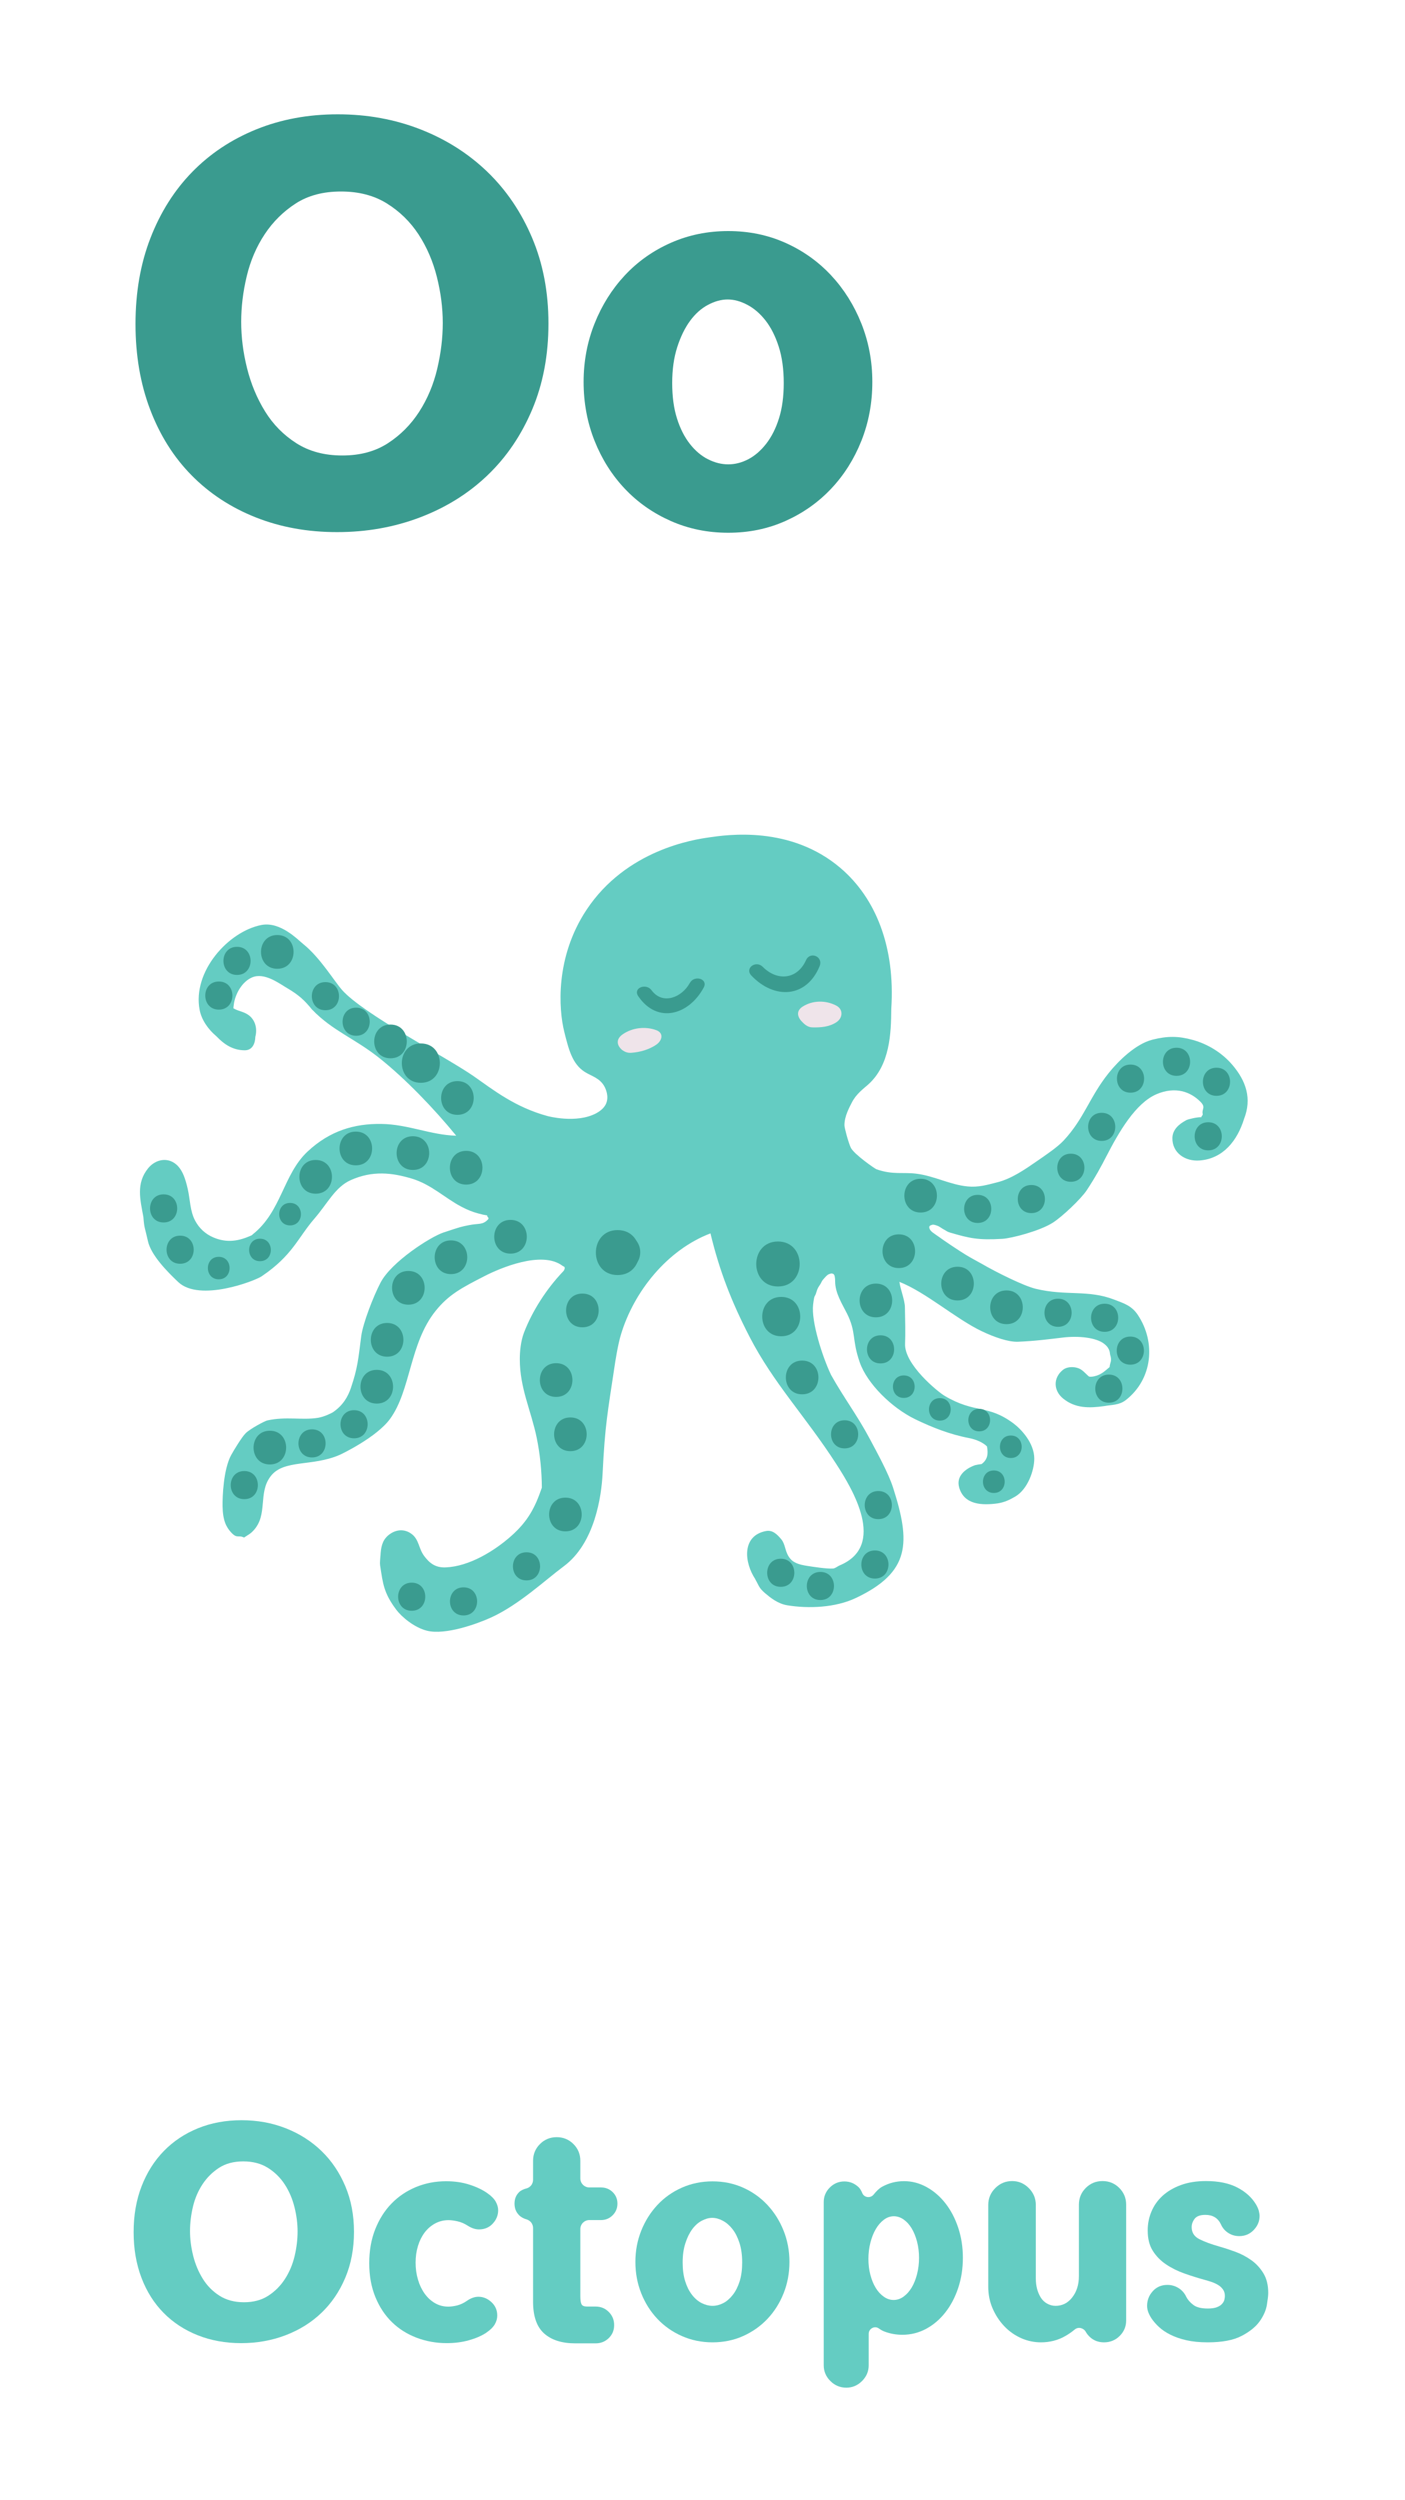 <?xml version="1.0" encoding="UTF-8"?>
<svg xmlns="http://www.w3.org/2000/svg" xmlns:xlink="http://www.w3.org/1999/xlink" width="750pt" height="1334pt" viewBox="0 0 750 1334" version="1.1">
<g id="surface1">
<path style=" stroke:none;fill-rule:nonzero;fill:rgb(39.209%,80.077%,76.172%);fill-opacity:1;" d="M 607.355 701.656 C 604.066 696.738 599.969 695.531 594.93 693.582 C 580.672 688.059 569.406 691.719 552.902 687.758 C 546.574 686.238 532 679.039 523.922 674.336 C 523.305 673.977 518.336 671.309 515.891 669.824 C 511.996 667.461 504.559 662.5 500.602 659.625 C 498.641 658.203 496.461 657.098 496.09 655.32 C 495.828 654.047 496.707 653.926 497.605 653.602 C 498.262 653.371 499.219 653.715 500.273 654.066 C 501.648 654.531 502.684 655.566 504.457 656.453 C 505.195 656.824 505.516 657.285 507.215 657.777 C 517.496 660.754 521.949 661.887 535.152 661.086 C 539.852 660.801 555.109 656.938 562.121 652.398 C 567.219 649.102 577.109 639.715 580.129 635.145 C 584.73 628.18 587.766 622.531 590.754 616.746 C 597.156 604.367 606.066 588.672 617.469 583.859 C 627.48 579.637 635.453 582.594 640.762 587.902 C 643.852 590.992 641.477 591.73 641.98 594.273 C 642.203 595.379 641.387 595.27 641.266 596.211 C 639.496 596 634.289 597.215 633.277 597.75 C 629.09 599.98 625.914 602.953 625.836 607.277 C 625.691 615.293 632.738 619.891 640.391 619.281 C 653.027 618.281 660.488 608.652 664.082 597.117 C 668.34 586.242 665.188 576.875 657.84 568.262 C 652.27 561.734 644.734 557.191 636.887 554.992 C 629.039 552.793 623.137 552.812 615.176 554.816 C 606.164 557.082 596.863 566.309 591.773 572.68 C 581.504 585.539 578.785 596.836 567.754 608.664 C 564.477 612.18 558.281 616.348 553.52 619.637 C 547.168 624.023 540.043 628.98 532.402 630.918 C 526.754 632.348 522.266 633.691 516.504 633.129 C 507.09 632.211 499.07 627.648 489.391 626.363 C 482.148 625.398 476.699 627.059 467.855 623.973 C 467.055 623.691 455.852 615.945 454.16 612.441 C 452.938 609.91 450.785 601.98 450.77 600.52 C 450.711 595.641 453.605 590.574 454.715 588.363 C 457.035 583.727 461.129 580.832 463.504 578.695 C 475.098 568.27 475.664 551.48 475.777 538.316 C 477.922 505.258 467.473 479.309 448.789 463.316 C 422.027 440.418 388.211 445.445 378.262 446.902 C 370.688 448.008 334.371 453.316 313.031 485.605 C 296.258 510.984 298.234 538.645 301.199 550.559 C 303.555 560.027 305.488 567.789 312.148 572.016 C 315.766 574.312 320.234 575.223 322.73 579.949 C 323.332 581.094 325.129 584.941 323.609 588.77 C 323.355 589.406 322.262 591.941 318.32 594.059 C 307.684 599.773 292.211 595.559 292.211 595.559 C 274.84 590.828 263.145 581.48 252.91 574.344 C 238.211 564.098 193.762 541.055 182.535 528.223 C 178.23 523.305 170.801 510.926 161.844 503.762 C 158.965 501.457 149.672 491.625 139.504 493.617 C 121.992 497.055 102.57 518.344 106.582 539.012 C 107.613 544.324 111.215 549.422 115.516 552.992 C 119.734 557.422 124.367 560.434 130.59 560.48 C 134.73 560.512 136.215 556.863 136.297 553.262 C 137.367 549.309 136.445 545.062 133.586 542.422 C 130.727 539.777 127.676 539.902 124.59 538.066 C 124.602 537.605 124.719 536.738 124.777 536.258 C 125.512 530.234 129.363 523.785 134.57 521.578 C 141.105 518.809 148.871 524.703 152.992 527.125 C 159.562 530.98 162.438 533.676 166.551 538.715 C 177.75 550.316 189.078 553.887 202.805 564.855 C 216.531 575.828 231.727 591.613 243.531 606.059 C 229.82 605.688 217.965 599.988 203.59 599.777 C 189.215 599.566 176.086 603.359 164.121 614.574 C 151.141 626.742 150.25 646.531 134.906 658.711 C 134.793 658.805 134.629 659.062 134.445 659.145 C 127.559 662.363 121.02 663.406 113.828 660.312 C 109.664 658.52 106.355 655.48 104.211 651.477 C 101.352 646.145 101.559 640.238 100.191 634.367 C 98.98 629.156 97.23 622.801 92.227 620.125 C 87.473 617.586 82.176 619.609 79.082 623.422 C 72.477 631.543 74.879 640.289 76.547 649.492 C 76.996 655.594 77.363 655.047 78.98 662.359 C 80.598 669.668 88.98 678.359 95.172 684.18 C 106.57 694.891 135.902 683.625 139.641 681.105 C 156.18 669.957 158.934 660.602 167.867 650.273 C 174.914 642.129 178.934 633.465 187.227 629.762 C 198.805 624.582 209.309 625.754 220.02 629.012 C 230.219 632.113 237.52 639.328 246.195 643.895 C 249.688 645.734 252.16 646.691 255.234 647.531 C 257.559 648.164 257.953 648.242 260.105 648.613 C 259.785 649.547 261.562 649.727 260.359 650.902 C 257.395 653.812 255.789 652.68 250.012 653.855 C 246.137 654.645 246.008 654.637 236.719 657.723 C 229.738 660.047 208.938 673.383 203.164 684.41 C 199.207 691.977 193.719 706.223 192.828 713.051 C 191.23 725.336 190.953 729.879 187.34 740.598 C 185.766 745.273 183.133 749.914 177.785 753.582 C 177.008 754.113 173.129 756.023 169.848 756.582 C 161.5 757.996 152.672 755.766 142.641 758.012 C 141.34 758.305 133.645 762.348 131.129 764.836 C 128.996 766.938 124.629 774.25 123.441 776.398 C 119.254 784.004 118.719 798.758 118.805 803.82 C 118.934 811.461 120.824 814.945 123.254 817.621 C 126.672 821.383 127.094 818.938 130.285 820.5 C 132.16 819.207 133.387 818.734 135.055 817.012 C 143.418 808.363 137.402 796.66 144.672 787.543 C 151.695 778.73 166.633 782.727 181.242 776.418 C 182.527 775.863 201.102 766.941 208.23 757.156 C 219.344 741.91 218.598 716.855 232.547 699.531 C 239.52 690.871 246.301 687.305 258.797 680.898 C 266.715 676.844 289.234 667.098 300.32 675.527 C 300.699 675.816 301.363 675.902 301.406 676.348 C 301.449 676.797 301.523 676.996 301.211 677.574 C 300.895 678.148 301.27 677.785 300.41 678.691 C 291.781 687.766 284.125 699.562 279.664 711.262 C 277.934 715.805 277.48 721.5 277.477 725.184 C 277.445 740.832 283.523 752.703 286.531 767.422 C 288.277 775.977 289.203 785.09 289.242 793.887 C 285.566 804.582 281.863 811.715 272.871 819.695 C 263.883 827.672 250.562 835.863 237.98 836.426 C 232.344 836.676 229.195 834.062 226.398 830.297 C 223.402 826.266 223.738 821.574 219.715 818.574 C 215.688 815.574 210.906 816.211 207.203 819.363 C 203.879 822.195 203.336 826.004 203.109 830.035 C 203.094 830.316 203.062 830.379 203.055 830.512 C 202.988 832.113 202.688 833.875 202.906 835.336 C 204.41 845.215 204.848 850.062 211.504 858.98 C 214.387 862.84 221.121 868.527 227.965 870.23 C 237.785 872.676 254.789 866.516 262.164 863.156 C 277.039 856.383 291.152 843.094 300.957 835.824 C 317.512 823.547 321.09 798.449 321.68 786.184 C 322.918 760.52 324.48 753.031 327.906 730.117 C 328.422 726.684 329.723 717.949 331.488 712.094 C 338.379 689.23 356.152 666.984 379.254 658.18 C 384.066 678.211 390.414 694.508 400.043 713.223 C 412.895 738.207 429.996 755.793 446.457 781.336 C 454.848 794.355 473.59 824.824 448.164 835.379 C 447.094 835.82 446.047 836.859 444.715 837.043 C 440.914 837.227 434.254 836.129 431.109 835.652 C 426.266 834.918 423.117 833.953 421.02 830.66 C 418.926 827.363 419.215 824.027 417.039 821.414 C 414.863 818.801 412.414 816.363 408.926 817.016 C 395.898 819.457 397.148 833.695 403.234 842.789 C 403.266 842.84 403.203 842.844 403.258 842.945 C 405.121 846.098 404.988 847.301 408.48 850.254 C 411.078 852.453 415.16 855.809 420.203 856.641 C 431.645 858.523 445.93 857.926 456.828 852.77 C 486.012 838.961 486.16 823.277 476.719 793.828 C 474.254 786.133 468.168 775.105 464.105 767.477 C 457.785 755.602 450.145 745.43 443.598 733.664 C 439.004 723.965 432.961 705.234 434.051 696.148 C 434.77 690.168 434.891 692.695 435.789 689.555 C 436.684 686.41 437.441 686.535 438.672 683.836 C 439.004 683.098 440.129 682.027 440.898 681.121 C 441.055 680.938 441.969 680.09 442.5 679.953 C 442.848 679.863 443.465 679.531 443.918 679.586 C 444.371 679.637 444.777 679.668 445.145 680.117 C 445.512 680.562 445.59 681.164 445.695 681.906 C 445.77 682.438 445.801 683.059 445.801 683.824 C 445.797 689.953 449.512 695.766 452.051 700.797 C 457.215 711.023 454.633 714.758 458.961 727.059 C 462.914 738.309 475.855 751.219 488.637 757.406 C 497.488 761.691 507.188 765.504 517.156 767.387 C 519.887 767.898 523.25 769.035 525.688 770.859 C 525.992 771.086 526.566 771.57 526.863 771.863 C 527.551 775.785 527.316 778.762 523.996 781.281 C 523.398 781.371 522.766 781.461 522.172 781.535 C 521.871 781.57 521.559 781.645 521.289 781.719 C 521.02 781.793 520.656 781.82 520.391 781.914 C 515.305 783.781 510.297 787.707 512.012 793.777 C 514.637 803.086 524.273 803.406 532.555 802.266 C 532.566 802.262 532.59 802.262 532.609 802.258 C 536.129 801.664 538.699 800.531 541.914 798.652 C 548.633 794.723 552.078 784.707 552.102 778.453 C 552.133 769.938 544.926 762.52 541.051 759.629 C 527.129 749.238 520.652 754.555 504.27 744.898 C 500.82 742.867 482.57 728.129 483.137 716.977 C 483.379 712.168 483.188 703.43 483.051 697.508 C 482.961 693.68 480.617 688.016 480.109 684.047 C 494.324 689.66 510.145 703.715 523.961 710.34 C 530.805 713.621 538.379 716.211 543.395 716.012 C 552.512 715.652 560.609 714.566 567.527 713.754 C 575.605 712.805 585.18 713.699 589.527 717.203 C 592.777 719.816 592.379 722.227 592.598 722.914 C 593.703 726.441 592.555 726.883 592.301 729.551 C 590.395 731.094 589.098 732.449 586.711 733.586 C 585.367 734.227 583.004 734.914 581.34 734.605 C 579.129 732.777 577.797 730.648 574.824 729.883 C 572.477 729.277 569.387 729.41 567.383 731.031 C 562.09 735.305 562.316 742.094 567.508 746.316 C 574.035 751.629 581.469 751.457 589.355 750.363 C 593.496 749.594 597.391 749.93 601.012 747.098 C 615.281 735.941 617.137 716.277 607.355 701.656 "/>
<path style=" stroke:none;fill-rule:nonzero;fill:rgb(22.752%,60.742%,56.055%);fill-opacity:1;" d="M 244.172 594.922 C 255.754 594.922 255.773 576.922 244.172 576.922 C 232.59 576.922 232.57 594.922 244.172 594.922 "/>
<path style=" stroke:none;fill-rule:nonzero;fill:rgb(22.752%,60.742%,56.055%);fill-opacity:1;" d="M 224.648 577.828 C 238.164 577.828 238.188 556.828 224.648 556.828 C 211.137 556.828 211.113 577.828 224.648 577.828 "/>
<path style=" stroke:none;fill-rule:nonzero;fill:rgb(22.752%,60.742%,56.055%);fill-opacity:1;" d="M 126.52 520.262 C 136.172 520.262 136.188 505.262 126.52 505.262 C 116.867 505.262 116.852 520.262 126.52 520.262 "/>
<path style=" stroke:none;fill-rule:nonzero;fill:rgb(22.752%,60.742%,56.055%);fill-opacity:1;" d="M 116.82 538.773 C 126.473 538.773 126.488 523.773 116.82 523.773 C 107.168 523.773 107.152 538.773 116.82 538.773 "/>
<path style=" stroke:none;fill-rule:nonzero;fill:rgb(22.752%,60.742%,56.055%);fill-opacity:1;" d="M 148.02 516.973 C 159.602 516.973 159.621 498.973 148.02 498.973 C 136.438 498.973 136.422 516.973 148.02 516.973 "/>
<path style=" stroke:none;fill-rule:nonzero;fill:rgb(22.752%,60.742%,56.055%);fill-opacity:1;" d="M 208.449 564.746 C 220.031 564.746 220.051 546.746 208.449 546.746 C 196.867 546.746 196.848 564.746 208.449 564.746 "/>
<path style=" stroke:none;fill-rule:nonzero;fill:rgb(22.752%,60.742%,56.055%);fill-opacity:1;" d="M 190.113 552.723 C 199.766 552.723 199.781 537.723 190.113 537.723 C 180.465 537.723 180.445 552.723 190.113 552.723 "/>
<path style=" stroke:none;fill-rule:nonzero;fill:rgb(22.752%,60.742%,56.055%);fill-opacity:1;" d="M 173.711 539.094 C 183.359 539.094 183.379 524.094 173.711 524.094 C 164.059 524.094 164.039 539.094 173.711 539.094 "/>
<path style=" stroke:none;fill-rule:nonzero;fill:rgb(22.752%,60.742%,56.055%);fill-opacity:1;" d="M 649.367 584.777 C 659.02 584.777 659.035 569.777 649.367 569.777 C 639.715 569.777 639.699 584.777 649.367 584.777 "/>
<path style=" stroke:none;fill-rule:nonzero;fill:rgb(22.752%,60.742%,56.055%);fill-opacity:1;" d="M 644.961 613.875 C 654.609 613.875 654.629 598.875 644.961 598.875 C 635.309 598.875 635.289 613.875 644.961 613.875 "/>
<path style=" stroke:none;fill-rule:nonzero;fill:rgb(22.752%,60.742%,56.055%);fill-opacity:1;" d="M 628.039 574.117 C 637.691 574.117 637.711 559.117 628.039 559.117 C 618.391 559.117 618.371 574.117 628.039 574.117 "/>
<path style=" stroke:none;fill-rule:nonzero;fill:rgb(22.752%,60.742%,56.055%);fill-opacity:1;" d="M 603.484 583.102 C 613.133 583.102 613.148 568.102 603.484 568.102 C 593.832 568.102 593.816 583.102 603.484 583.102 "/>
<path style=" stroke:none;fill-rule:nonzero;fill:rgb(22.752%,60.742%,56.055%);fill-opacity:1;" d="M 588.094 608.832 C 597.746 608.832 597.762 593.832 588.094 593.832 C 578.445 593.832 578.426 608.832 588.094 608.832 "/>
<path style=" stroke:none;fill-rule:nonzero;fill:rgb(22.752%,60.742%,56.055%);fill-opacity:1;" d="M 571.617 630.652 C 581.27 630.652 581.285 615.652 571.617 615.652 C 561.969 615.652 561.949 630.652 571.617 630.652 "/>
<path style=" stroke:none;fill-rule:nonzero;fill:rgb(22.752%,60.742%,56.055%);fill-opacity:1;" d="M 550.539 647.359 C 560.191 647.359 560.207 632.359 550.539 632.359 C 540.891 632.359 540.871 647.359 550.539 647.359 "/>
<path style=" stroke:none;fill-rule:nonzero;fill:rgb(22.752%,60.742%,56.055%);fill-opacity:1;" d="M 521.902 652.621 C 531.555 652.621 531.57 637.621 521.902 637.621 C 512.254 637.621 512.238 652.621 521.902 652.621 "/>
<path style=" stroke:none;fill-rule:nonzero;fill:rgb(22.752%,60.742%,56.055%);fill-opacity:1;" d="M 491.445 647.051 C 503.027 647.051 503.051 629.051 491.445 629.051 C 479.863 629.051 479.844 647.051 491.445 647.051 "/>
<path style=" stroke:none;fill-rule:nonzero;fill:rgb(22.752%,60.742%,56.055%);fill-opacity:1;" d="M 479.789 676.695 C 491.371 676.695 491.391 658.695 479.789 658.695 C 468.207 658.695 468.188 676.695 479.789 676.695 "/>
<path style=" stroke:none;fill-rule:nonzero;fill:rgb(22.752%,60.742%,56.055%);fill-opacity:1;" d="M 511.145 693.98 C 522.727 693.98 522.746 675.98 511.145 675.98 C 499.562 675.98 499.543 693.98 511.145 693.98 "/>
<path style=" stroke:none;fill-rule:nonzero;fill:rgb(22.752%,60.742%,56.055%);fill-opacity:1;" d="M 537.273 706.629 C 548.855 706.629 548.879 688.629 537.273 688.629 C 525.691 688.629 525.672 706.629 537.273 706.629 "/>
<path style=" stroke:none;fill-rule:nonzero;fill:rgb(22.752%,60.742%,56.055%);fill-opacity:1;" d="M 564.797 708.043 C 574.449 708.043 574.465 693.043 564.797 693.043 C 555.145 693.043 555.129 708.043 564.797 708.043 "/>
<path style=" stroke:none;fill-rule:nonzero;fill:rgb(22.752%,60.742%,56.055%);fill-opacity:1;" d="M 589.66 710.719 C 599.312 710.719 599.328 695.719 589.66 695.719 C 580.012 695.719 579.992 710.719 589.66 710.719 "/>
<path style=" stroke:none;fill-rule:nonzero;fill:rgb(22.752%,60.742%,56.055%);fill-opacity:1;" d="M 603.375 728.25 C 613.027 728.25 613.043 713.25 603.375 713.25 C 593.723 713.25 593.707 728.25 603.375 728.25 "/>
<path style=" stroke:none;fill-rule:nonzero;fill:rgb(22.752%,60.742%,56.055%);fill-opacity:1;" d="M 591.914 748.531 C 601.562 748.531 601.582 733.531 591.914 733.531 C 582.262 733.531 582.246 748.531 591.914 748.531 "/>
<path style=" stroke:none;fill-rule:nonzero;fill:rgb(22.752%,60.742%,56.055%);fill-opacity:1;" d="M 333.074 677.23 C 344.656 677.23 344.676 659.23 333.074 659.23 C 321.492 659.23 321.473 677.23 333.074 677.23 "/>
<path style=" stroke:none;fill-rule:nonzero;fill:rgb(22.752%,60.742%,56.055%);fill-opacity:1;" d="M 310.879 708.301 C 322.461 708.301 322.48 690.301 310.879 690.301 C 299.297 690.301 299.277 708.301 310.879 708.301 "/>
<path style=" stroke:none;fill-rule:nonzero;fill:rgb(22.752%,60.742%,56.055%);fill-opacity:1;" d="M 296.867 745.449 C 308.449 745.449 308.469 727.449 296.867 727.449 C 285.285 727.449 285.266 745.449 296.867 745.449 "/>
<path style=" stroke:none;fill-rule:nonzero;fill:rgb(22.752%,60.742%,56.055%);fill-opacity:1;" d="M 304.477 774.402 C 316.059 774.402 316.078 756.402 304.477 756.402 C 292.895 756.402 292.875 774.402 304.477 774.402 "/>
<path style=" stroke:none;fill-rule:nonzero;fill:rgb(22.752%,60.742%,56.055%);fill-opacity:1;" d="M 301.816 817.195 C 313.398 817.195 313.422 799.195 301.816 799.195 C 290.234 799.195 290.215 817.195 301.816 817.195 "/>
<path style=" stroke:none;fill-rule:nonzero;fill:rgb(22.752%,60.742%,56.055%);fill-opacity:1;" d="M 281.051 843.363 C 290.703 843.363 290.719 828.363 281.051 828.363 C 271.398 828.363 271.383 843.363 281.051 843.363 "/>
<path style=" stroke:none;fill-rule:nonzero;fill:rgb(22.752%,60.742%,56.055%);fill-opacity:1;" d="M 247.438 862.066 C 257.09 862.066 257.105 847.066 247.438 847.066 C 237.785 847.066 237.77 862.066 247.438 862.066 "/>
<path style=" stroke:none;fill-rule:nonzero;fill:rgb(22.752%,60.742%,56.055%);fill-opacity:1;" d="M 219.77 859.57 C 229.422 859.57 229.438 844.57 219.77 844.57 C 210.117 844.57 210.102 859.57 219.77 859.57 "/>
<path style=" stroke:none;fill-rule:nonzero;fill:rgb(22.752%,60.742%,56.055%);fill-opacity:1;" d="M 329.672 680.422 C 345.113 680.422 345.141 656.422 329.672 656.422 C 314.23 656.422 314.203 680.422 329.672 680.422 "/>
<path style=" stroke:none;fill-rule:nonzero;fill:rgb(22.752%,60.742%,56.055%);fill-opacity:1;" d="M 415.281 686.516 C 430.723 686.516 430.75 662.516 415.281 662.516 C 399.84 662.516 399.812 686.516 415.281 686.516 "/>
<path style=" stroke:none;fill-rule:nonzero;fill:rgb(22.752%,60.742%,56.055%);fill-opacity:1;" d="M 417.023 713.086 C 430.535 713.086 430.559 692.086 417.023 692.086 C 403.512 692.086 403.488 713.086 417.023 713.086 "/>
<path style=" stroke:none;fill-rule:nonzero;fill:rgb(22.752%,60.742%,56.055%);fill-opacity:1;" d="M 428.188 744.062 C 439.77 744.062 439.789 726.062 428.188 726.062 C 416.605 726.062 416.59 744.062 428.188 744.062 "/>
<path style=" stroke:none;fill-rule:nonzero;fill:rgb(22.752%,60.742%,56.055%);fill-opacity:1;" d="M 450.859 772.914 C 460.508 772.914 460.527 757.914 450.859 757.914 C 441.207 757.914 441.191 772.914 450.859 772.914 "/>
<path style=" stroke:none;fill-rule:nonzero;fill:rgb(22.752%,60.742%,56.055%);fill-opacity:1;" d="M 468.844 810.68 C 478.496 810.68 478.512 795.68 468.844 795.68 C 459.191 795.68 459.176 810.68 468.844 810.68 "/>
<path style=" stroke:none;fill-rule:nonzero;fill:rgb(22.752%,60.742%,56.055%);fill-opacity:1;" d="M 467.031 842.387 C 476.68 842.387 476.695 827.387 467.031 827.387 C 457.379 827.387 457.363 842.387 467.031 842.387 "/>
<path style=" stroke:none;fill-rule:nonzero;fill:rgb(22.752%,60.742%,56.055%);fill-opacity:1;" d="M 416.773 846.797 C 426.422 846.797 426.438 831.797 416.773 831.797 C 407.121 831.797 407.105 846.797 416.773 846.797 "/>
<path style=" stroke:none;fill-rule:nonzero;fill:rgb(22.752%,60.742%,56.055%);fill-opacity:1;" d="M 437.934 853.848 C 447.586 853.848 447.602 838.848 437.934 838.848 C 428.281 838.848 428.266 853.848 437.934 853.848 "/>
<path style=" stroke:none;fill-rule:nonzero;fill:rgb(22.752%,60.742%,56.055%);fill-opacity:1;" d="M 272.52 668.984 C 284.102 668.984 284.121 650.984 272.52 650.984 C 260.938 650.984 260.918 668.984 272.52 668.984 "/>
<path style=" stroke:none;fill-rule:nonzero;fill:rgb(22.752%,60.742%,56.055%);fill-opacity:1;" d="M 240.73 679.922 C 252.312 679.922 252.328 661.922 240.73 661.922 C 229.145 661.922 229.129 679.922 240.73 679.922 "/>
<path style=" stroke:none;fill-rule:nonzero;fill:rgb(22.752%,60.742%,56.055%);fill-opacity:1;" d="M 217.984 696.234 C 229.566 696.234 229.59 678.234 217.984 678.234 C 206.402 678.234 206.383 696.234 217.984 696.234 "/>
<path style=" stroke:none;fill-rule:nonzero;fill:rgb(22.752%,60.742%,56.055%);fill-opacity:1;" d="M 206.645 723.988 C 218.23 723.988 218.246 705.988 206.645 705.988 C 195.062 705.988 195.047 723.988 206.645 723.988 "/>
<path style=" stroke:none;fill-rule:nonzero;fill:rgb(22.752%,60.742%,56.055%);fill-opacity:1;" d="M 201.129 749.004 C 212.711 749.004 212.73 731.004 201.129 731.004 C 189.547 731.004 189.527 749.004 201.129 749.004 "/>
<path style=" stroke:none;fill-rule:nonzero;fill:rgb(22.752%,60.742%,56.055%);fill-opacity:1;" d="M 144.047 781.5 C 155.629 781.5 155.648 763.5 144.047 763.5 C 132.465 763.5 132.445 781.5 144.047 781.5 "/>
<path style=" stroke:none;fill-rule:nonzero;fill:rgb(22.752%,60.742%,56.055%);fill-opacity:1;" d="M 166.57 777.75 C 176.223 777.75 176.238 762.75 166.57 762.75 C 156.922 762.75 156.902 777.75 166.57 777.75 "/>
<path style=" stroke:none;fill-rule:nonzero;fill:rgb(22.752%,60.742%,56.055%);fill-opacity:1;" d="M 189.008 767.535 C 198.66 767.535 198.676 752.535 189.008 752.535 C 179.355 752.535 179.34 767.535 189.008 767.535 "/>
<path style=" stroke:none;fill-rule:nonzero;fill:rgb(22.752%,60.742%,56.055%);fill-opacity:1;" d="M 130.41 800.008 C 140.062 800.008 140.078 785.008 130.41 785.008 C 120.758 785.008 120.742 800.008 130.41 800.008 "/>
<path style=" stroke:none;fill-rule:nonzero;fill:rgb(22.752%,60.742%,56.055%);fill-opacity:1;" d="M 248.84 632.148 C 260.422 632.148 260.441 614.148 248.84 614.148 C 237.258 614.148 237.238 632.148 248.84 632.148 "/>
<path style=" stroke:none;fill-rule:nonzero;fill:rgb(22.752%,60.742%,56.055%);fill-opacity:1;" d="M 220.41 624.336 C 231.992 624.336 232.012 606.336 220.41 606.336 C 208.828 606.336 208.809 624.336 220.41 624.336 "/>
<path style=" stroke:none;fill-rule:nonzero;fill:rgb(22.752%,60.742%,56.055%);fill-opacity:1;" d="M 189.945 621.871 C 201.527 621.871 201.547 603.871 189.945 603.871 C 178.363 603.871 178.344 621.871 189.945 621.871 "/>
<path style=" stroke:none;fill-rule:nonzero;fill:rgb(22.752%,60.742%,56.055%);fill-opacity:1;" d="M 168.508 637.004 C 180.09 637.004 180.109 619.004 168.508 619.004 C 156.926 619.004 156.906 637.004 168.508 637.004 "/>
<path style=" stroke:none;fill-rule:nonzero;fill:rgb(22.752%,60.742%,56.055%);fill-opacity:1;" d="M 154.836 653.926 C 162.555 653.926 162.566 641.926 154.836 641.926 C 147.113 641.926 147.102 653.926 154.836 653.926 "/>
<path style=" stroke:none;fill-rule:nonzero;fill:rgb(22.752%,60.742%,56.055%);fill-opacity:1;" d="M 138.785 673.023 C 146.508 673.023 146.52 661.023 138.785 661.023 C 131.062 661.023 131.051 673.023 138.785 673.023 "/>
<path style=" stroke:none;fill-rule:nonzero;fill:rgb(22.752%,60.742%,56.055%);fill-opacity:1;" d="M 116.766 682.691 C 124.484 682.691 124.496 670.691 116.766 670.691 C 109.043 670.691 109.031 682.691 116.766 682.691 "/>
<path style=" stroke:none;fill-rule:nonzero;fill:rgb(22.752%,60.742%,56.055%);fill-opacity:1;" d="M 96.156 674.395 C 105.809 674.395 105.824 659.395 96.156 659.395 C 86.508 659.395 86.488 674.395 96.156 674.395 "/>
<path style=" stroke:none;fill-rule:nonzero;fill:rgb(22.752%,60.742%,56.055%);fill-opacity:1;" d="M 87.34 652.352 C 96.992 652.352 97.008 637.352 87.34 637.352 C 77.688 637.352 77.672 652.352 87.34 652.352 "/>
<path style=" stroke:none;fill-rule:nonzero;fill:rgb(22.752%,60.742%,56.055%);fill-opacity:1;" d="M 467.559 702.977 C 479.141 702.977 479.16 684.977 467.559 684.977 C 455.977 684.977 455.957 702.977 467.559 702.977 "/>
<path style=" stroke:none;fill-rule:nonzero;fill:rgb(22.752%,60.742%,56.055%);fill-opacity:1;" d="M 470.039 727.574 C 479.688 727.574 479.703 712.574 470.039 712.574 C 460.387 712.574 460.371 727.574 470.039 727.574 "/>
<path style=" stroke:none;fill-rule:nonzero;fill:rgb(22.752%,60.742%,56.055%);fill-opacity:1;" d="M 482.453 745.98 C 490.176 745.98 490.188 733.98 482.453 733.98 C 474.73 733.98 474.719 745.98 482.453 745.98 "/>
<path style=" stroke:none;fill-rule:nonzero;fill:rgb(22.752%,60.742%,56.055%);fill-opacity:1;" d="M 501.699 758.098 C 509.418 758.098 509.43 746.098 501.699 746.098 C 493.977 746.098 493.965 758.098 501.699 758.098 "/>
<path style=" stroke:none;fill-rule:nonzero;fill:rgb(22.752%,60.742%,56.055%);fill-opacity:1;" d="M 522.711 763.828 C 530.434 763.828 530.445 751.828 522.711 751.828 C 514.988 751.828 514.977 763.828 522.711 763.828 "/>
<path style=" stroke:none;fill-rule:nonzero;fill:rgb(22.752%,60.742%,56.055%);fill-opacity:1;" d="M 539.582 778.051 C 547.305 778.051 547.316 766.051 539.582 766.051 C 531.859 766.051 531.848 778.051 539.582 778.051 "/>
<path style=" stroke:none;fill-rule:nonzero;fill:rgb(22.752%,60.742%,56.055%);fill-opacity:1;" d="M 530.512 796.699 C 538.234 796.699 538.246 784.699 530.512 784.699 C 522.789 784.699 522.777 796.699 530.512 796.699 "/>
<path style=" stroke:none;fill-rule:nonzero;fill:rgb(22.752%,60.742%,56.055%);fill-opacity:1;" d="M 368.207 524.59 C 364.016 532.234 353.762 536.52 347.785 528.418 C 344.859 524.449 337.652 527.188 340.746 531.684 C 351.023 546.633 367.844 541.551 375.652 526.98 C 378.133 522.359 370.664 520.102 368.207 524.59 "/>
<path style=" stroke:none;fill-rule:nonzero;fill:rgb(22.752%,60.742%,56.055%);fill-opacity:1;" d="M 430.285 512.336 C 425.66 522.648 415.035 523.84 407.152 515.938 C 403.508 512.277 397.344 516.668 401.105 520.617 C 413.383 533.52 430.535 532.547 437.516 515.602 C 439.621 510.48 432.461 507.488 430.285 512.336 "/>
<path style=" stroke:none;fill-rule:nonzero;fill:rgb(93.75%,89.452%,91.797%);fill-opacity:1;" d="M 446.367 536.605 C 440.781 533.703 433.863 533.77 428.559 537.098 C 424.574 539.602 425.766 543.098 428.605 545.723 C 430 547.145 431.617 548.199 433.605 548.246 C 438.152 548.355 442.613 548.043 446.477 545.504 C 449.906 543.254 450.32 538.664 446.367 536.605 "/>
<path style=" stroke:none;fill-rule:nonzero;fill:rgb(93.75%,89.452%,91.797%);fill-opacity:1;" d="M 350.301 549.727 C 344.355 547.559 337.48 548.453 332.465 551.91 C 328.695 554.504 329.133 557.793 332.129 560.348 C 333.734 561.445 335.027 561.953 337.047 561.812 C 341.664 561.48 346.371 560.121 350.164 557.598 C 353.531 555.363 354.512 551.262 350.301 549.727 "/>
<path style=" stroke:none;fill-rule:nonzero;fill:rgb(22.752%,60.742%,56.055%);fill-opacity:1;" d="M 182.727 243.07 C 192.242 243.07 200.367 240.879 207.102 236.5 C 213.836 232.129 219.406 226.5 223.82 219.641 C 228.227 212.77 231.422 205.16 233.395 196.801 C 235.367 188.449 236.355 180.289 236.355 172.328 C 236.355 164.371 235.312 156.211 233.223 147.852 C 231.133 139.5 227.879 131.941 223.473 125.172 C 219.059 118.41 213.426 112.891 206.578 108.609 C 199.73 104.328 191.547 102.191 182.031 102.191 C 172.508 102.191 164.441 104.328 157.824 108.609 C 151.211 112.891 145.691 118.359 141.285 125.02 C 136.871 131.691 133.68 139.148 131.703 147.41 C 129.73 155.672 128.746 163.781 128.746 171.73 C 128.746 179.891 129.789 188.148 131.883 196.5 C 133.973 204.859 137.16 212.52 141.457 219.488 C 145.75 226.461 151.324 232.129 158.172 236.5 C 165.02 240.879 173.203 243.07 182.727 243.07 M 292.773 172.629 C 292.773 189.539 289.867 204.859 284.066 218.59 C 278.262 232.32 270.309 244.012 260.211 253.66 C 250.113 263.32 238.152 270.781 224.34 276.051 C 210.527 281.32 195.727 283.961 179.938 283.961 C 164.148 283.961 149.645 281.32 136.406 276.051 C 123.176 270.781 111.797 263.32 102.281 253.66 C 92.758 244.012 85.391 232.32 80.164 218.59 C 74.941 204.859 72.332 189.641 72.332 172.93 C 72.332 156.02 74.996 140.691 80.34 126.961 C 85.676 113.23 93.105 101.488 102.629 91.738 C 112.145 82 123.523 74.43 136.754 69.059 C 149.992 63.691 164.496 61 180.289 61 C 196.074 61 210.812 63.691 224.516 69.059 C 238.215 74.43 250.113 82 260.211 91.738 C 270.309 101.488 278.262 113.23 284.066 126.961 C 289.867 140.691 292.773 155.91 292.773 172.629 "/>
<path style=" stroke:none;fill-rule:nonzero;fill:rgb(39.209%,80.077%,76.172%);fill-opacity:1;" d="M 130.238 1228.574 C 135.316 1228.574 139.652 1227.406 143.246 1225.07 C 146.84 1222.738 149.809 1219.734 152.164 1216.074 C 154.516 1212.41 156.223 1208.348 157.277 1203.891 C 158.324 1199.43 158.855 1195.078 158.855 1190.828 C 158.855 1186.586 158.297 1182.23 157.184 1177.77 C 156.066 1173.309 154.332 1169.277 151.98 1165.664 C 149.625 1162.059 146.621 1159.109 142.969 1156.824 C 139.312 1154.547 134.945 1153.402 129.867 1153.402 C 124.785 1153.402 120.48 1154.547 116.949 1156.824 C 113.422 1159.109 110.477 1162.027 108.125 1165.586 C 105.77 1169.145 104.066 1173.125 103.012 1177.531 C 101.961 1181.938 101.434 1186.266 101.434 1190.512 C 101.434 1194.867 101.992 1199.27 103.105 1203.73 C 104.223 1208.188 105.922 1212.277 108.219 1215.992 C 110.508 1219.711 113.48 1222.738 117.137 1225.07 C 120.789 1227.406 125.156 1228.574 130.238 1228.574 M 188.961 1190.988 C 188.961 1200.016 187.41 1208.188 184.312 1215.516 C 181.215 1222.844 176.973 1229.078 171.586 1234.23 C 166.195 1239.383 159.812 1243.363 152.445 1246.176 C 145.07 1248.984 137.176 1250.395 128.75 1250.395 C 120.324 1250.395 112.586 1248.984 105.523 1246.176 C 98.461 1243.363 92.387 1239.383 87.312 1234.23 C 82.23 1229.078 78.301 1222.844 75.512 1215.516 C 72.723 1208.188 71.332 1200.066 71.332 1191.148 C 71.332 1182.125 72.754 1173.945 75.602 1166.621 C 78.453 1159.297 82.418 1153.031 87.5 1147.828 C 92.574 1142.629 98.648 1138.59 105.707 1135.723 C 112.77 1132.855 120.512 1131.426 128.938 1131.426 C 137.359 1131.426 145.227 1132.855 152.535 1135.723 C 159.844 1138.59 166.195 1142.629 171.586 1147.828 C 176.973 1153.031 181.215 1159.297 184.312 1166.621 C 187.41 1173.945 188.961 1182.07 188.961 1190.988 "/>
<path style=" stroke:none;fill-rule:nonzero;fill:rgb(39.209%,80.077%,76.172%);fill-opacity:1;" d="M 265.926 1179.484 C 265.926 1182.148 264.969 1184.516 263.051 1186.59 C 261.137 1188.668 258.684 1189.703 255.707 1189.703 C 253.789 1189.703 251.82 1189.066 249.797 1187.789 C 247.988 1186.621 246.152 1185.82 244.289 1185.395 C 242.426 1184.969 240.801 1184.758 239.418 1184.758 C 236.863 1184.758 234.492 1185.34 232.312 1186.512 C 230.129 1187.684 228.266 1189.281 226.723 1191.301 C 225.18 1193.324 223.98 1195.723 223.129 1198.488 C 222.277 1201.258 221.852 1204.238 221.852 1207.43 C 221.852 1210.625 222.277 1213.66 223.129 1216.535 C 223.98 1219.406 225.18 1221.91 226.723 1224.039 C 228.266 1226.172 230.102 1227.844 232.234 1229.07 C 234.359 1230.297 236.703 1230.906 239.258 1230.906 C 240.746 1230.906 242.344 1230.691 244.051 1230.266 C 245.75 1229.84 247.453 1229.043 249.16 1227.871 C 251.285 1226.383 253.363 1225.637 255.387 1225.637 C 257.941 1225.637 260.258 1226.594 262.332 1228.508 C 264.41 1230.426 265.445 1232.82 265.445 1235.695 C 265.445 1237.293 264.992 1238.863 264.09 1240.406 C 263.184 1241.949 261.613 1243.469 259.379 1244.957 C 256.93 1246.555 253.895 1247.855 250.277 1248.871 C 246.656 1249.883 242.719 1250.387 238.461 1250.387 C 232.816 1250.387 227.469 1249.43 222.41 1247.512 C 217.355 1245.594 212.965 1242.828 209.238 1239.207 C 205.512 1235.59 202.555 1231.121 200.375 1225.797 C 198.191 1220.473 197.102 1214.457 197.102 1207.75 C 197.102 1201.047 198.164 1195.004 200.297 1189.629 C 202.422 1184.254 205.324 1179.672 208.996 1175.895 C 212.672 1172.117 217.008 1169.188 222.012 1167.109 C 227.016 1165.035 232.395 1163.996 238.141 1163.996 C 242.719 1163.996 246.898 1164.609 250.676 1165.836 C 254.453 1167.059 257.621 1168.574 260.176 1170.383 C 262.305 1171.875 263.797 1173.395 264.648 1174.938 C 265.5 1176.48 265.926 1177.996 265.926 1179.484 "/>
<path style=" stroke:none;fill-rule:nonzero;fill:rgb(22.752%,60.742%,56.055%);fill-opacity:1;" d="M 418.371 204.398 C 418.371 197.02 417.477 190.539 415.68 184.949 C 413.887 179.371 411.535 174.73 408.648 171.039 C 405.754 167.34 402.512 164.551 398.922 162.66 C 395.328 160.762 391.84 159.809 388.445 159.809 C 385.051 159.809 381.562 160.762 377.973 162.66 C 374.383 164.551 371.188 167.398 368.395 171.18 C 365.602 174.98 363.309 179.672 361.512 185.25 C 359.719 190.84 358.82 197.219 358.82 204.398 C 358.82 211.578 359.664 217.871 361.363 223.25 C 363.059 228.641 365.352 233.18 368.246 236.871 C 371.137 240.559 374.383 243.301 377.973 245.102 C 381.562 246.898 385.152 247.801 388.746 247.801 C 392.336 247.801 395.879 246.898 399.371 245.102 C 402.855 243.301 406.051 240.559 408.945 236.871 C 411.836 233.18 414.133 228.641 415.828 223.25 C 417.523 217.871 418.371 211.578 418.371 204.398 M 465.656 203.801 C 465.656 214.98 463.711 225.449 459.82 235.23 C 455.93 245 450.543 253.531 443.66 260.809 C 436.777 268.102 428.645 273.828 419.27 278.02 C 409.891 282.211 399.715 284.301 388.746 284.301 C 377.773 284.301 367.547 282.211 358.07 278.02 C 348.594 273.828 340.414 268.102 333.531 260.809 C 326.648 253.531 321.266 245 317.375 235.23 C 313.484 225.449 311.535 214.98 311.535 203.801 C 311.535 192.828 313.484 182.461 317.375 172.68 C 321.266 162.91 326.648 154.328 333.531 146.941 C 340.414 139.57 348.594 133.781 358.07 129.59 C 367.547 125.398 377.773 123.301 388.746 123.301 C 399.715 123.301 409.891 125.398 419.27 129.59 C 428.645 133.781 436.777 139.57 443.66 146.941 C 450.543 154.328 455.93 162.91 459.82 172.68 C 463.711 182.461 465.656 192.828 465.656 203.801 "/>
<path style=" stroke:none;fill-rule:nonzero;fill:rgb(39.209%,80.077%,76.172%);fill-opacity:1;" d="M 396.184 1207.336 C 396.184 1203.398 395.703 1199.938 394.746 1196.953 C 393.789 1193.977 392.539 1191.5 390.996 1189.531 C 389.449 1187.562 387.723 1186.07 385.805 1185.059 C 383.891 1184.047 382.027 1183.539 380.215 1183.539 C 378.406 1183.539 376.543 1184.047 374.629 1185.059 C 372.711 1186.07 371.004 1187.59 369.516 1189.609 C 368.027 1191.633 366.805 1194.137 365.844 1197.113 C 364.887 1200.098 364.406 1203.504 364.406 1207.336 C 364.406 1211.168 364.859 1214.52 365.766 1217.395 C 366.668 1220.27 367.895 1222.691 369.438 1224.66 C 370.98 1226.633 372.711 1228.094 374.629 1229.055 C 376.543 1230.012 378.461 1230.488 380.375 1230.488 C 382.289 1230.488 384.18 1230.012 386.047 1229.055 C 387.906 1228.094 389.609 1226.633 391.156 1224.66 C 392.699 1222.691 393.922 1220.27 394.828 1217.395 C 395.73 1214.52 396.184 1211.168 396.184 1207.336 M 421.414 1207.016 C 421.414 1212.98 420.379 1218.566 418.301 1223.781 C 416.227 1229 413.352 1233.551 409.68 1237.438 C 406.004 1241.32 401.664 1244.383 396.664 1246.617 C 391.66 1248.852 386.23 1249.969 380.375 1249.969 C 374.52 1249.969 369.062 1248.852 364.008 1246.617 C 358.949 1244.383 354.586 1241.32 350.914 1237.438 C 347.242 1233.551 344.367 1229 342.289 1223.781 C 340.215 1218.566 339.176 1212.98 339.176 1207.016 C 339.176 1201.16 340.215 1195.625 342.289 1190.406 C 344.367 1185.191 347.242 1180.613 350.914 1176.676 C 354.586 1172.738 358.949 1169.648 364.008 1167.414 C 369.062 1165.18 374.52 1164.062 380.375 1164.062 C 386.23 1164.062 391.66 1165.18 396.664 1167.414 C 401.664 1169.648 406.004 1172.738 409.68 1176.676 C 413.352 1180.613 416.227 1185.191 418.301 1190.406 C 420.379 1195.625 421.414 1201.16 421.414 1207.016 "/>
<path style=" stroke:none;fill-rule:nonzero;fill:rgb(39.209%,80.077%,76.172%);fill-opacity:1;" d="M 463.566 1205.473 C 463.566 1208.492 463.914 1211.336 464.621 1214 C 465.324 1216.668 466.281 1218.984 467.488 1220.945 C 468.695 1222.91 470.133 1224.469 471.793 1225.625 C 473.453 1226.785 475.188 1227.363 477 1227.363 C 478.914 1227.363 480.699 1226.758 482.359 1225.551 C 484.02 1224.344 485.453 1222.734 486.664 1220.719 C 487.871 1218.707 488.828 1216.316 489.531 1213.551 C 490.234 1210.781 490.59 1207.887 490.59 1204.867 C 490.59 1201.848 490.234 1198.98 489.531 1196.262 C 488.828 1193.547 487.871 1191.18 486.664 1189.168 C 485.453 1187.156 484.02 1185.57 482.359 1184.41 C 480.699 1183.258 478.965 1182.676 477.152 1182.676 C 475.238 1182.676 473.453 1183.305 471.793 1184.562 C 470.133 1185.82 468.695 1187.484 467.488 1189.543 C 466.281 1191.609 465.324 1194.023 464.621 1196.789 C 463.914 1199.559 463.566 1202.453 463.566 1205.473 M 450.73 1164.105 C 453.648 1164.105 456.191 1165.141 458.355 1167.199 C 459.121 1167.93 459.762 1169.047 460.281 1170.312 C 461.309 1172.824 464.695 1173.203 466.383 1171.078 C 467.73 1169.387 469.207 1167.867 470.812 1166.977 C 474.434 1164.961 478.359 1163.953 482.586 1163.953 C 486.812 1163.953 490.84 1165.012 494.664 1167.125 C 498.488 1169.238 501.836 1172.133 504.703 1175.809 C 507.57 1179.48 509.836 1183.809 511.496 1188.789 C 513.156 1193.773 513.988 1199.133 513.988 1204.867 C 513.988 1210.605 513.156 1215.965 511.496 1220.945 C 509.836 1225.93 507.547 1230.281 504.629 1234.004 C 501.707 1237.727 498.289 1240.648 494.363 1242.762 C 490.438 1244.875 486.211 1245.93 481.68 1245.93 C 478.359 1245.93 475.164 1245.352 472.094 1244.195 C 471.078 1243.812 470.094 1243.234 469.137 1242.555 C 466.867 1240.941 463.715 1242.645 463.715 1245.43 L 463.715 1262.234 C 463.715 1265.453 462.531 1268.246 460.168 1270.613 C 457.801 1272.977 455.008 1274.16 451.789 1274.16 C 448.469 1274.16 445.621 1272.977 443.258 1270.613 C 440.895 1268.246 439.711 1265.453 439.711 1262.234 L 439.711 1175.129 C 439.711 1172.105 440.793 1169.516 442.957 1167.352 C 445.121 1165.188 447.715 1164.105 450.73 1164.105 "/>
<path style=" stroke:none;fill-rule:nonzero;fill:rgb(39.209%,80.077%,76.172%);fill-opacity:1;" d="M 612.645 1190.246 C 612.645 1186.734 613.309 1183.383 614.641 1180.188 C 615.973 1176.992 617.941 1174.199 620.551 1171.805 C 623.16 1169.41 626.402 1167.492 630.289 1166.055 C 634.176 1164.617 638.676 1163.898 643.785 1163.898 C 650.492 1163.898 656.051 1165.047 660.473 1167.336 C 664.887 1169.621 668.215 1172.633 670.453 1176.355 C 671.195 1177.633 671.703 1178.777 671.969 1179.789 C 672.234 1180.801 672.371 1181.734 672.371 1182.582 C 672.371 1185.352 671.332 1187.828 669.254 1190.008 C 667.18 1192.191 664.594 1193.281 661.508 1193.281 C 659.379 1193.281 657.438 1192.723 655.684 1191.605 C 653.926 1190.488 652.621 1188.973 651.77 1187.055 C 650.172 1183.648 647.402 1181.945 643.465 1181.945 C 640.695 1181.945 638.777 1182.637 637.715 1184.02 C 636.652 1185.406 636.121 1186.895 636.121 1188.492 C 636.121 1191.367 637.477 1193.496 640.191 1194.879 C 642.906 1196.266 646.5 1197.594 650.969 1198.871 C 653.629 1199.617 656.48 1200.547 659.516 1201.664 C 662.547 1202.785 665.367 1204.277 667.977 1206.137 C 670.586 1208 672.742 1210.344 674.445 1213.164 C 676.145 1215.984 677 1219.473 677 1223.621 C 677 1224.898 676.758 1227.004 676.281 1229.93 C 675.801 1232.859 674.523 1235.785 672.449 1238.715 C 670.371 1241.641 667.152 1244.25 662.789 1246.535 C 658.422 1248.824 652.41 1249.969 644.742 1249.969 C 640.375 1249.969 636.574 1249.598 633.324 1248.852 C 630.078 1248.105 627.23 1247.125 624.781 1245.898 C 622.336 1244.676 620.285 1243.289 618.633 1241.746 C 616.98 1240.207 615.625 1238.633 614.562 1237.035 C 613.711 1235.652 613.125 1234.457 612.805 1233.441 C 612.484 1232.434 612.328 1231.445 612.328 1230.488 C 612.328 1227.512 613.34 1224.898 615.359 1222.664 C 617.383 1220.43 619.992 1219.312 623.184 1219.312 C 625.312 1219.312 627.281 1219.871 629.094 1220.988 C 630.902 1222.105 632.289 1223.68 633.246 1225.699 C 633.988 1227.191 635.215 1228.602 636.918 1229.93 C 638.621 1231.262 641.23 1231.926 644.742 1231.926 C 646.766 1231.926 648.391 1231.688 649.613 1231.207 C 650.836 1230.727 651.77 1230.117 652.41 1229.371 C 653.047 1228.629 653.445 1227.883 653.605 1227.137 C 653.766 1226.391 653.844 1225.754 653.844 1225.219 C 653.844 1223.84 653.496 1222.664 652.809 1221.707 C 652.113 1220.746 651.234 1219.949 650.172 1219.312 C 649.105 1218.672 647.938 1218.141 646.66 1217.715 C 645.379 1217.289 644.156 1216.914 642.988 1216.598 C 639.473 1215.641 635.906 1214.52 632.289 1213.242 C 628.668 1211.965 625.395 1210.344 622.465 1208.371 C 619.539 1206.402 617.168 1203.98 615.359 1201.105 C 613.547 1198.23 612.645 1194.613 612.645 1190.246 "/>
<path style=" stroke:none;fill-rule:nonzero;fill:rgb(39.209%,80.077%,76.172%);fill-opacity:1;" d="M 277.133 1182.16 C 275.438 1180.504 274.656 1178.383 274.656 1175.93 C 274.656 1173.48 275.453 1171.406 277.133 1169.781 C 278.184 1168.77 279.688 1168.168 281.066 1167.816 C 283.145 1167.281 284.559 1165.348 284.559 1163.199 L 284.559 1153.098 C 284.559 1149.582 285.781 1146.605 288.234 1144.152 C 290.68 1141.703 293.66 1140.48 297.176 1140.48 C 300.688 1140.48 303.668 1141.703 306.117 1144.152 C 308.566 1146.605 309.789 1149.582 309.789 1153.098 L 309.789 1162.512 C 309.789 1165.16 311.938 1167.309 314.59 1167.309 L 320.809 1167.309 C 323.258 1167.309 325.332 1168.133 327.035 1169.781 C 328.738 1171.434 329.59 1173.48 329.59 1175.93 C 329.59 1178.383 328.738 1180.457 327.035 1182.16 C 325.332 1183.863 323.258 1184.715 320.809 1184.715 L 314.59 1184.715 C 311.938 1184.715 309.789 1186.859 309.789 1189.512 L 309.789 1225.273 C 309.789 1227.402 310 1228.867 310.43 1229.664 C 310.852 1230.465 311.812 1230.863 313.305 1230.863 L 317.934 1230.863 C 320.699 1230.863 323.043 1231.82 324.961 1233.738 C 326.879 1235.652 327.836 1237.996 327.836 1240.762 C 327.836 1243.531 326.879 1245.848 324.961 1247.711 C 323.043 1249.57 320.699 1250.504 317.934 1250.504 L 307.074 1250.504 C 299.941 1250.504 294.406 1248.746 290.469 1245.234 C 286.527 1241.723 284.559 1236.082 284.559 1228.309 L 284.559 1188.953 C 284.559 1186.777 283.094 1184.906 280.996 1184.32 C 279.734 1183.969 278.328 1183.324 277.133 1182.16 "/>
<path style=" stroke:none;fill-rule:nonzero;fill:rgb(39.209%,80.077%,76.172%);fill-opacity:1;" d="M 575.922 1176.516 C 575.922 1173.004 577.145 1170.023 579.594 1167.574 C 582.043 1165.125 585.023 1163.902 588.535 1163.902 C 592.051 1163.902 595.027 1165.125 597.48 1167.574 C 599.926 1170.023 601.152 1173.004 601.152 1176.516 L 601.152 1238.312 C 601.152 1241.508 600.008 1244.25 597.719 1246.535 C 595.43 1248.824 592.633 1249.969 589.336 1249.969 C 586.246 1249.969 583.664 1248.957 581.59 1246.934 C 580.812 1246.18 580.148 1245.324 579.602 1244.371 C 578.375 1242.227 575.586 1241.543 573.691 1243.129 C 572.203 1244.379 570.527 1245.539 568.656 1246.617 C 564.77 1248.852 560.434 1249.969 555.645 1249.969 C 552.137 1249.969 548.688 1249.27 545.465 1247.887 C 541.84 1246.328 538.688 1244.121 536 1241.27 C 533.445 1238.551 531.395 1235.414 529.852 1231.848 C 528.309 1228.281 527.535 1224.422 527.535 1220.27 L 527.535 1176.672 C 527.535 1173.16 528.785 1170.156 531.289 1167.652 C 533.789 1165.152 536.801 1163.902 540.312 1163.902 C 543.719 1163.902 546.672 1165.152 549.176 1167.652 C 551.676 1170.156 552.926 1173.16 552.926 1176.672 L 552.926 1215.797 C 552.926 1219.77 553.797 1223.172 555.539 1226.016 C 557.199 1228.719 560.18 1230.461 563.355 1230.488 C 567.023 1230.52 570.039 1229.004 572.406 1225.938 C 574.75 1222.902 575.922 1219.152 575.922 1214.68 "/>
</g>
</svg>
